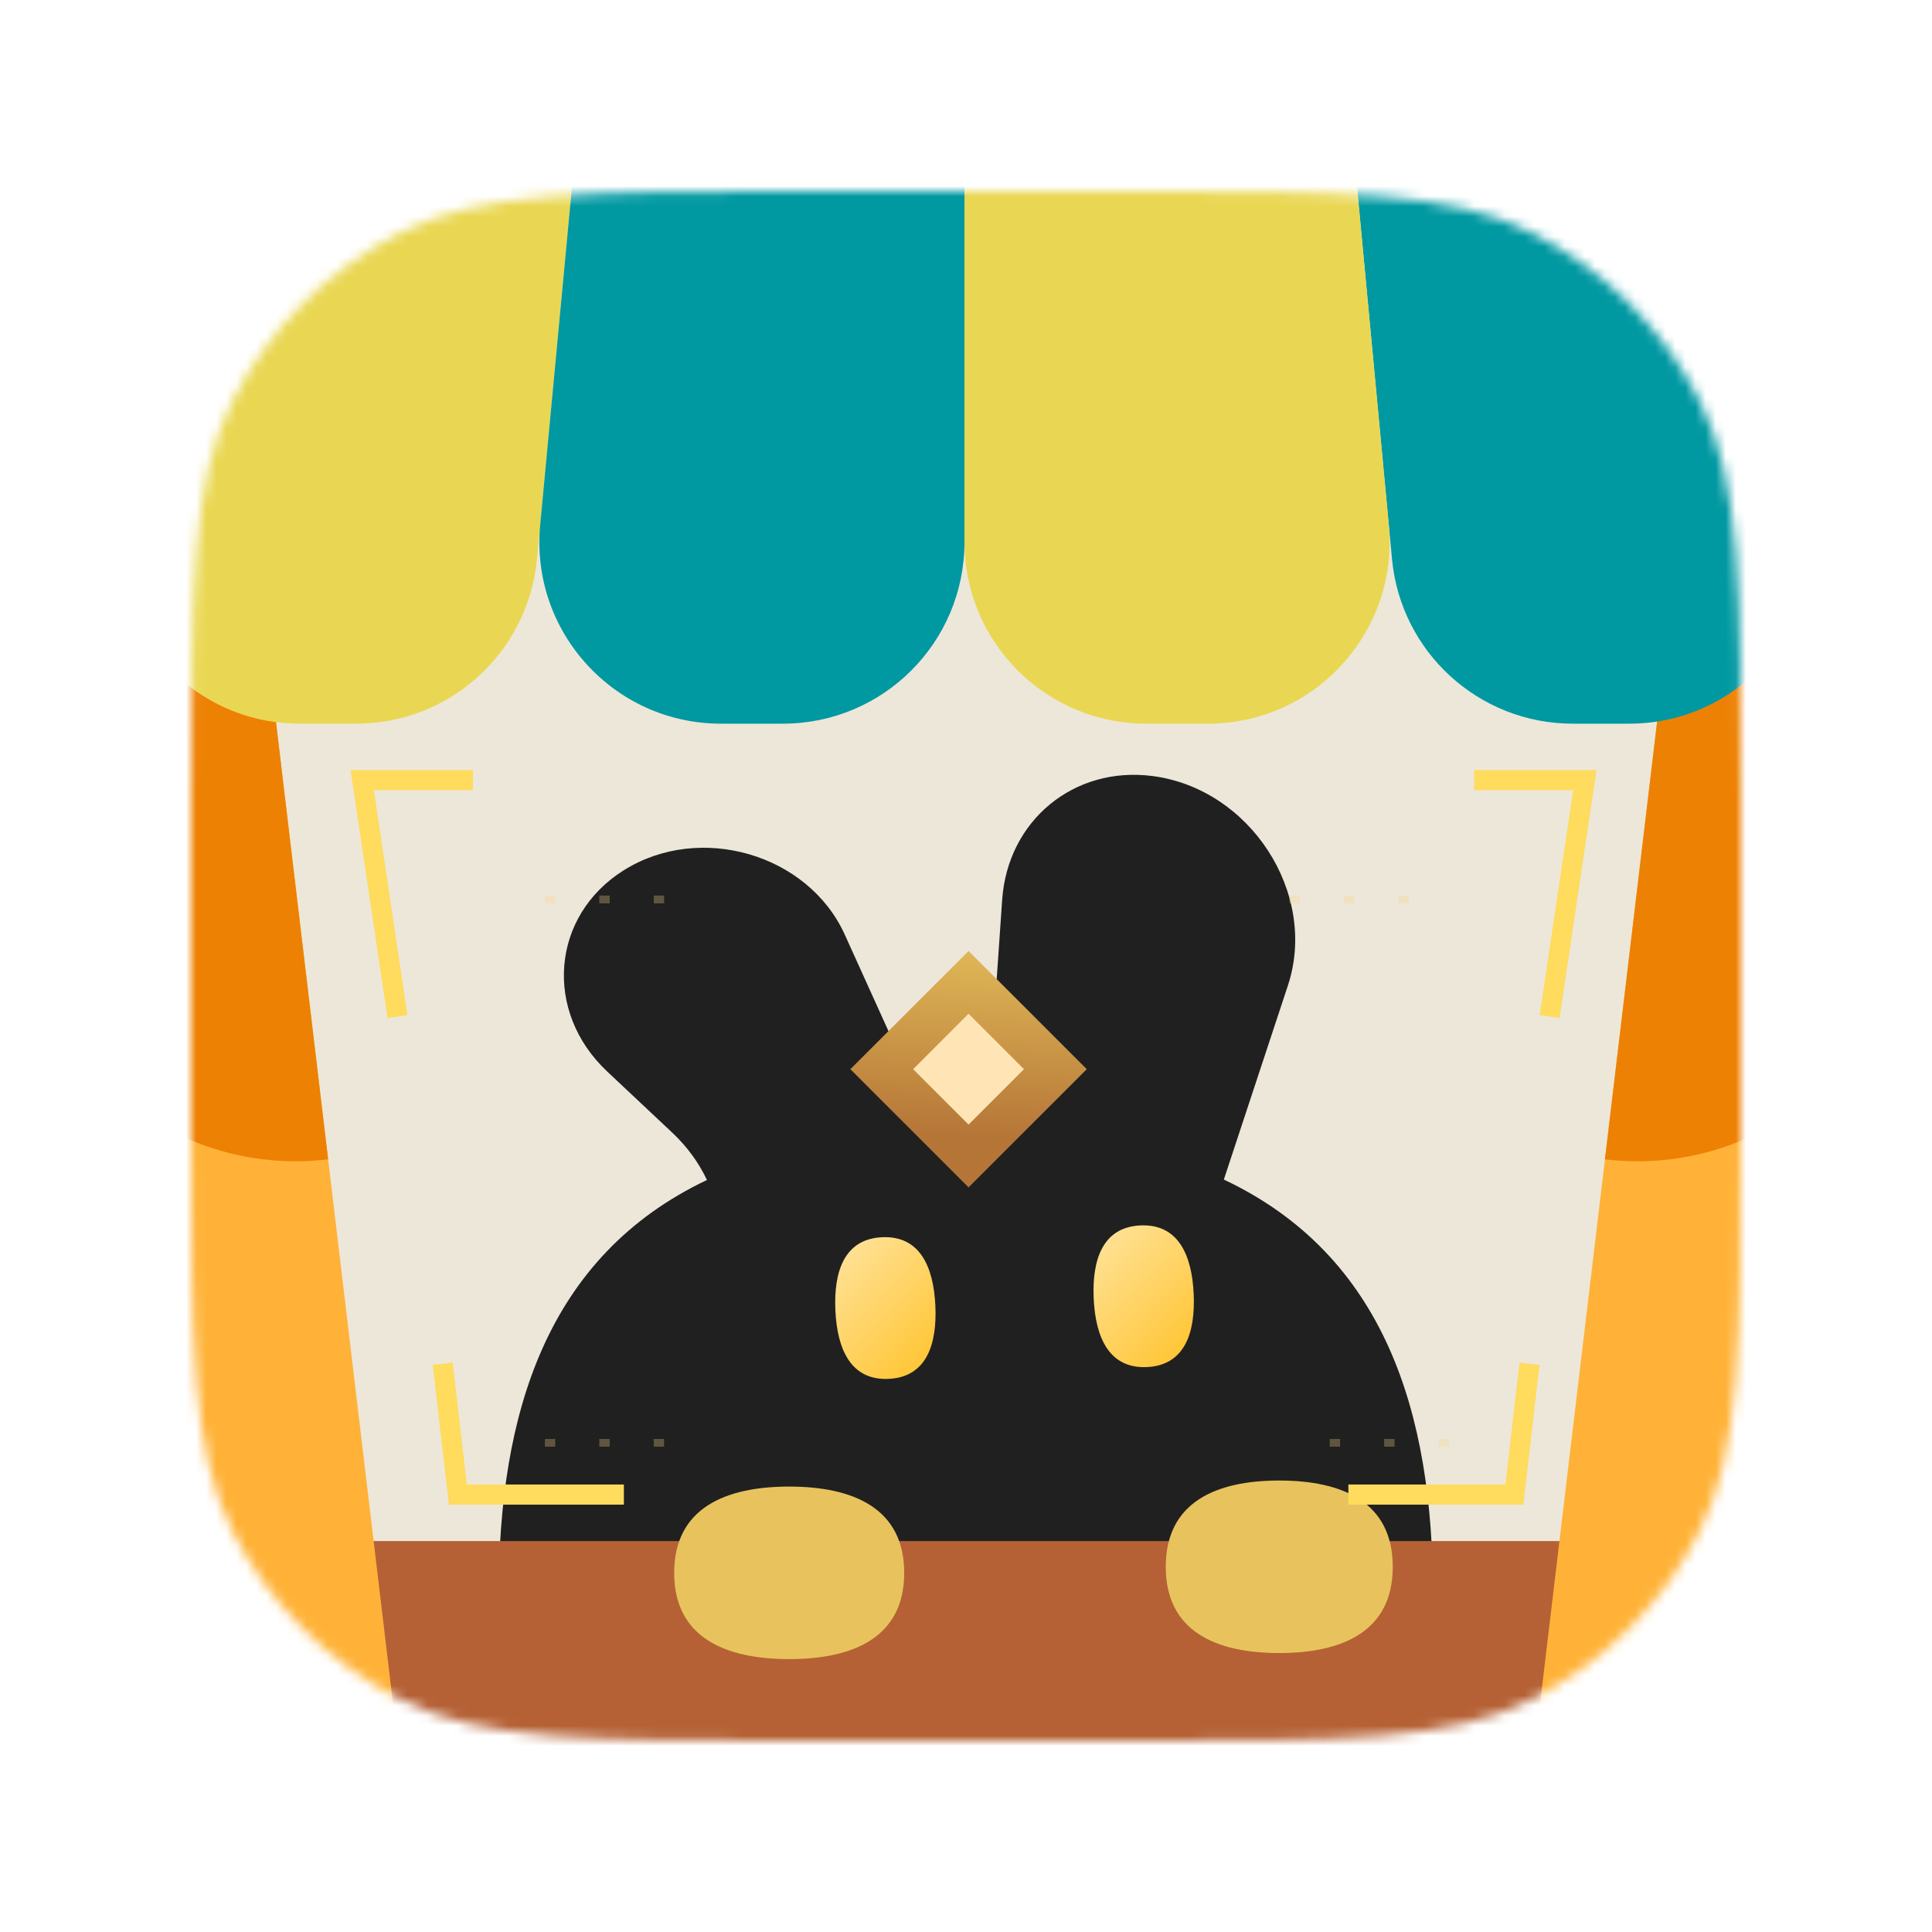<svg xmlns="http://www.w3.org/2000/svg" width="192" height="192" fill="none" viewBox="0 0 192 192"><mask id="mask0_1841_1428" width="154" height="154" x="19" y="19" maskUnits="userSpaceOnUse" style="mask-type:alpha"><path fill="#EFF3F5" d="M19 79.8C19 58.518 19 47.877 23.142 39.748C26.785 32.598 32.598 26.785 39.748 23.142C47.877 19 58.518 19 79.8 19H112.2C133.482 19 144.123 19 152.252 23.142C159.402 26.785 165.215 32.598 168.858 39.748C173 47.877 173 58.518 173 79.8V112.2C173 133.482 173 144.123 168.858 152.252C165.215 159.402 159.402 165.215 152.252 168.858C144.123 173 133.482 173 112.2 173H79.8C58.518 173 47.877 173 39.748 168.858C32.598 165.215 26.785 159.402 23.142 152.252C19 144.123 19 133.482 19 112.2V79.8Z"/></mask><g mask="url(#mask0_1841_1428)"><path fill="#EDE7D9" d="M19 79.8C19 58.518 19 47.877 23.142 39.748C26.785 32.598 32.598 26.785 39.748 23.142C47.877 19 58.518 19 79.8 19H112.2C133.482 19 144.123 19 152.252 23.142C159.402 26.785 165.215 32.598 168.858 39.748C173 47.877 173 58.518 173 79.8V112.2C173 133.482 173 144.123 168.858 152.252C165.215 159.402 159.402 165.215 152.252 168.858C144.123 173 133.482 173 112.2 173H79.8C58.518 173 47.877 173 39.748 168.858C32.598 165.215 26.785 159.402 23.142 152.252C19 144.123 19 133.482 19 112.2V79.8Z"/><path fill="#202020" fill-rule="evenodd" d="M127.99 97.94C131.007 88.801 124.259 78.37 114.519 77.119C106.72 76.117 100.141 81.539 99.595 89.419L98.002 112.423C97.339 112.409 96.666 112.402 95.984 112.402C94.69 112.402 93.43 112.428 92.203 112.478L90.825 108.052L83.951 92.879C80.32 84.867 69.562 81.735 61.989 86.487C54.775 91.012 53.991 100.516 60.339 106.482L66.816 112.569C68.269 113.935 69.436 115.528 70.257 117.265C54.353 124.823 49.562 140.409 49.562 158.41C49.562 183.819 59.107 204.417 95.984 204.417C132.861 204.417 142.406 183.819 142.406 158.41C142.406 140.376 137.598 124.766 121.624 117.223L127.99 97.94Z" clip-rule="evenodd"/><path fill="url(#paint0_linear_1841_1428)" d="M88.308 137.032C84.567 137.203 83.196 134.107 83.019 130.22C82.841 126.332 83.924 123.125 87.666 122.954C91.408 122.783 92.778 125.879 92.956 129.766C93.133 133.653 92.05 136.861 88.308 137.032Z"/><path fill="url(#paint1_linear_1841_1428)" d="M113.98 135.859C110.238 136.03 108.868 132.935 108.69 129.047C108.513 125.16 109.596 121.953 113.338 121.782C117.08 121.611 118.45 124.706 118.628 128.594C118.805 132.481 117.722 135.688 113.98 135.859Z"/><path fill="#B56135" d="M-4.762 160.337C-4.762 156.367 -1.543 153.148 2.427 153.148H189.272C193.242 153.148 196.461 156.367 196.461 160.337V200.401C196.461 204.371 193.242 207.59 189.272 207.59H2.427C-1.543 207.59 -4.762 204.371 -4.762 200.401V160.337Z"/><path fill="#E8C35D" d="M89.859 156.307C89.859 162.763 84.742 164.879 78.43 164.879C72.117 164.879 67 162.763 67 156.307C67 149.851 72.117 147.734 78.43 147.734C84.742 147.734 89.859 149.851 89.859 156.307Z"/><path fill="#E8C35D" d="M138.41 155.705C138.41 162.161 133.36 164.277 127.131 164.277C120.901 164.277 115.852 162.161 115.852 155.705C115.852 149.249 120.901 147.133 127.131 147.133C133.36 147.133 138.41 149.249 138.41 155.705Z"/><path fill="#FFB237" d="M-1.258 59.807L25.622 56.602L39.259 170.991L12.379 174.196L-1.258 59.807Z"/><path fill="#ED8103" d="M-1.258 59.806L25.622 56.602L32.609 115.213C17.764 116.983 4.295 106.383 2.525 91.538L-1.258 59.806Z"/><path fill="#FFB237" d="M193.365 59.807L166.485 56.602L152.848 170.991L179.727 174.196L193.365 59.807Z"/><path fill="#ED8103" d="M193.365 59.806L166.485 56.602L159.497 115.213C174.343 116.983 187.812 106.383 189.582 91.538L193.365 59.806Z"/><path fill="#0098A1" d="M167.998 1.374C166.139 -6.465 159.138 -12 151.081 -12C140.836 -12 132.812 -3.186 133.771 7.014L138.337 55.561C139.208 64.832 146.992 71.918 156.304 71.918H161.902C173.553 71.918 182.151 61.042 179.462 49.706L167.998 1.374Z"/><path fill="#e9d753" d="M23.701 1.374C25.561 -6.465 32.562 -12 40.618 -12C50.863 -12 58.887 -3.186 57.928 7.014L53.363 55.561C52.491 64.832 44.708 71.918 35.395 71.918H29.797C18.146 71.918 9.548 61.042 12.237 49.706L23.701 1.374Z"/><path fill="#e9d753" d="M133.522 4.357C132.65 -4.914 124.867 -12 115.554 -12H113.897C103.93 -12 95.85 -3.92 95.85 6.047V53.871C95.85 63.838 103.93 71.918 113.897 71.918H120.051C130.686 71.918 139.015 62.769 138.019 52.181L133.522 4.357Z"/><path fill="#0098A1" d="M58.178 4.357C59.05 -4.914 66.834 -12 76.146 -12H77.803C87.77 -12 95.85 -3.92 95.85 6.047V53.871C95.85 63.838 87.77 71.918 77.803 71.918H71.649C61.014 71.918 52.686 62.769 53.681 52.181L58.178 4.357Z"/><rect width="16.612" height="16.612" x="96.254" y="94.508" fill="url(#paint2_linear_1841_1428)" transform="rotate(45 96.254 94.508)"/><g filter="url(#filter0_d_1841_1428)"><rect width="7.789" height="7.789" x="96.254" y="100.746" fill="#FFE5B5" transform="rotate(45 96.254 100.746)"/></g><g filter="url(#filter1_ddd_1841_1428)"><path fill="#FFDB5E" fill-rule="evenodd" d="M43.007 134.615L44.993 134.385L46.391 146.5H62V148.5H44.609L43.007 134.615Z" clip-rule="evenodd"/></g><g filter="url(#filter2_ddd_1841_1428)"><path fill="#FFDB5E" fill-rule="evenodd" d="M152.993 134.615L151.007 134.385L149.609 146.5H134V148.5H151.391L152.993 134.615Z" clip-rule="evenodd"/></g><g filter="url(#filter3_ddd_1841_1428)"><path fill="#FFDB5E" fill-rule="evenodd" d="M146.5 75.5H158.66L154.989 100.147L153.011 99.853L156.34 77.5H146.5V75.5Z" clip-rule="evenodd"/></g><g filter="url(#filter4_ddd_1841_1428)"><path fill="#FFDB5E" fill-rule="evenodd" d="M47 75.5H34.84L38.511 100.147L40.489 99.853L37.16 77.5H47V75.5Z" clip-rule="evenodd"/></g><g filter="url(#filter5_d_1841_1428)" opacity=".3"><line x1="143.614" x2="128.386" y1="143.386" y2="143.386" stroke="#F9D38B" stroke-dasharray=".26 5.15" stroke-linecap="square" stroke-linejoin="round" stroke-width=".772"/></g><g filter="url(#filter6_d_1841_1428)" opacity=".3"><line x1="65.614" x2="50.386" y1="143.386" y2="143.386" stroke="#F9D38B" stroke-dasharray=".26 5.15" stroke-linecap="square" stroke-linejoin="round" stroke-width=".772"/></g><g filter="url(#filter7_d_1841_1428)" opacity=".3"><line x1="65.614" x2="50.386" y1="89.386" y2="89.386" stroke="#F9D38B" stroke-dasharray=".26 5.15" stroke-linecap="square" stroke-linejoin="round" stroke-width=".772"/></g><g filter="url(#filter8_d_1841_1428)" opacity=".3"><line x1="139.614" x2="124.386" y1="89.386" y2="89.386" stroke="#F9D38B" stroke-dasharray=".26 5.15" stroke-linecap="square" stroke-linejoin="round" stroke-width=".772"/></g></g><defs><filter id="filter0_d_1841_1428" width="22.338" height="22.338" x="85.085" y="95.085" color-interpolation-filters="sRGB" filterUnits="userSpaceOnUse"><feFlood flood-opacity="0" result="BackgroundImageFix"/><feColorMatrix in="SourceAlpha" result="hardAlpha" type="matrix" values="0 0 0 0 0 0 0 0 0 0 0 0 0 0 0 0 0 0 127 0"/><feOffset/><feGaussianBlur stdDeviation="2.831"/><feComposite in2="hardAlpha" operator="out"/><feColorMatrix type="matrix" values="0 0 0 0 1 0 0 0 0 0.872 0 0 0 0 0.392 0 0 0 0.55 0"/><feBlend in2="BackgroundImageFix" mode="normal" result="effect1_dropShadow_1841_1428"/><feBlend in="SourceGraphic" in2="effect1_dropShadow_1841_1428" mode="normal" result="shape"/></filter><filter id="filter1_ddd_1841_1428" width="47.301" height="42.422" x="28.853" y="121.261" color-interpolation-filters="sRGB" filterUnits="userSpaceOnUse"><feFlood flood-opacity="0" result="BackgroundImageFix"/><feColorMatrix in="SourceAlpha" result="hardAlpha" type="matrix" values="0 0 0 0 0 0 0 0 0 0 0 0 0 0 0 0 0 0 127 0"/><feOffset/><feGaussianBlur stdDeviation="1.415"/><feComposite in2="hardAlpha" operator="out"/><feColorMatrix type="matrix" values="0 0 0 0 0.953 0 0 0 0 0.922 0 0 0 0 0.804 0 0 0 0.88 0"/><feBlend in2="BackgroundImageFix" mode="normal" result="effect1_dropShadow_1841_1428"/><feColorMatrix in="SourceAlpha" result="hardAlpha" type="matrix" values="0 0 0 0 0 0 0 0 0 0 0 0 0 0 0 0 0 0 127 0"/><feOffset/><feGaussianBlur stdDeviation="4.246"/><feComposite in2="hardAlpha" operator="out"/><feColorMatrix type="matrix" values="0 0 0 0 0.979 0 0 0 0 0.818 0 0 0 0 0.245 0 0 0 0.55 0"/><feBlend in2="effect1_dropShadow_1841_1428" mode="normal" result="effect2_dropShadow_1841_1428"/><feColorMatrix in="SourceAlpha" result="hardAlpha" type="matrix" values="0 0 0 0 0 0 0 0 0 0 0 0 0 0 0 0 0 0 127 0"/><feOffset dy="1.029"/><feGaussianBlur stdDeviation="7.077"/><feComposite in2="hardAlpha" operator="out"/><feColorMatrix type="matrix" values="0 0 0 0 1 0 0 0 0 1 0 0 0 0 1 0 0 0 0.88 0"/><feBlend in2="effect2_dropShadow_1841_1428" mode="normal" result="effect3_dropShadow_1841_1428"/><feBlend in="SourceGraphic" in2="effect3_dropShadow_1841_1428" mode="normal" result="shape"/></filter><filter id="filter2_ddd_1841_1428" width="47.301" height="42.422" x="119.846" y="121.261" color-interpolation-filters="sRGB" filterUnits="userSpaceOnUse"><feFlood flood-opacity="0" result="BackgroundImageFix"/><feColorMatrix in="SourceAlpha" result="hardAlpha" type="matrix" values="0 0 0 0 0 0 0 0 0 0 0 0 0 0 0 0 0 0 127 0"/><feOffset/><feGaussianBlur stdDeviation="1.415"/><feComposite in2="hardAlpha" operator="out"/><feColorMatrix type="matrix" values="0 0 0 0 0.953 0 0 0 0 0.922 0 0 0 0 0.804 0 0 0 0.88 0"/><feBlend in2="BackgroundImageFix" mode="normal" result="effect1_dropShadow_1841_1428"/><feColorMatrix in="SourceAlpha" result="hardAlpha" type="matrix" values="0 0 0 0 0 0 0 0 0 0 0 0 0 0 0 0 0 0 127 0"/><feOffset/><feGaussianBlur stdDeviation="4.246"/><feComposite in2="hardAlpha" operator="out"/><feColorMatrix type="matrix" values="0 0 0 0 0.979 0 0 0 0 0.818 0 0 0 0 0.245 0 0 0 0.55 0"/><feBlend in2="effect1_dropShadow_1841_1428" mode="normal" result="effect2_dropShadow_1841_1428"/><feColorMatrix in="SourceAlpha" result="hardAlpha" type="matrix" values="0 0 0 0 0 0 0 0 0 0 0 0 0 0 0 0 0 0 127 0"/><feOffset dy="1.029"/><feGaussianBlur stdDeviation="7.077"/><feComposite in2="hardAlpha" operator="out"/><feColorMatrix type="matrix" values="0 0 0 0 1 0 0 0 0 1 0 0 0 0 1 0 0 0 0.88 0"/><feBlend in2="effect2_dropShadow_1841_1428" mode="normal" result="effect3_dropShadow_1841_1428"/><feBlend in="SourceGraphic" in2="effect3_dropShadow_1841_1428" mode="normal" result="shape"/></filter><filter id="filter3_ddd_1841_1428" width="40.467" height="52.955" x="132.346" y="62.376" color-interpolation-filters="sRGB" filterUnits="userSpaceOnUse"><feFlood flood-opacity="0" result="BackgroundImageFix"/><feColorMatrix in="SourceAlpha" result="hardAlpha" type="matrix" values="0 0 0 0 0 0 0 0 0 0 0 0 0 0 0 0 0 0 127 0"/><feOffset/><feGaussianBlur stdDeviation="1.415"/><feComposite in2="hardAlpha" operator="out"/><feColorMatrix type="matrix" values="0 0 0 0 0.953 0 0 0 0 0.922 0 0 0 0 0.804 0 0 0 0.88 0"/><feBlend in2="BackgroundImageFix" mode="normal" result="effect1_dropShadow_1841_1428"/><feColorMatrix in="SourceAlpha" result="hardAlpha" type="matrix" values="0 0 0 0 0 0 0 0 0 0 0 0 0 0 0 0 0 0 127 0"/><feOffset/><feGaussianBlur stdDeviation="4.246"/><feComposite in2="hardAlpha" operator="out"/><feColorMatrix type="matrix" values="0 0 0 0 0.979 0 0 0 0 0.818 0 0 0 0 0.245 0 0 0 0.55 0"/><feBlend in2="effect1_dropShadow_1841_1428" mode="normal" result="effect2_dropShadow_1841_1428"/><feColorMatrix in="SourceAlpha" result="hardAlpha" type="matrix" values="0 0 0 0 0 0 0 0 0 0 0 0 0 0 0 0 0 0 127 0"/><feOffset dy="1.029"/><feGaussianBlur stdDeviation="7.077"/><feComposite in2="hardAlpha" operator="out"/><feColorMatrix type="matrix" values="0 0 0 0 1 0 0 0 0 1 0 0 0 0 1 0 0 0 0.88 0"/><feBlend in2="effect2_dropShadow_1841_1428" mode="normal" result="effect3_dropShadow_1841_1428"/><feBlend in="SourceGraphic" in2="effect3_dropShadow_1841_1428" mode="normal" result="shape"/></filter><filter id="filter4_ddd_1841_1428" width="40.467" height="52.955" x="20.686" y="62.376" color-interpolation-filters="sRGB" filterUnits="userSpaceOnUse"><feFlood flood-opacity="0" result="BackgroundImageFix"/><feColorMatrix in="SourceAlpha" result="hardAlpha" type="matrix" values="0 0 0 0 0 0 0 0 0 0 0 0 0 0 0 0 0 0 127 0"/><feOffset/><feGaussianBlur stdDeviation="1.415"/><feComposite in2="hardAlpha" operator="out"/><feColorMatrix type="matrix" values="0 0 0 0 0.953 0 0 0 0 0.922 0 0 0 0 0.804 0 0 0 0.88 0"/><feBlend in2="BackgroundImageFix" mode="normal" result="effect1_dropShadow_1841_1428"/><feColorMatrix in="SourceAlpha" result="hardAlpha" type="matrix" values="0 0 0 0 0 0 0 0 0 0 0 0 0 0 0 0 0 0 127 0"/><feOffset/><feGaussianBlur stdDeviation="4.246"/><feComposite in2="hardAlpha" operator="out"/><feColorMatrix type="matrix" values="0 0 0 0 0.979 0 0 0 0 0.818 0 0 0 0 0.245 0 0 0 0.55 0"/><feBlend in2="effect1_dropShadow_1841_1428" mode="normal" result="effect2_dropShadow_1841_1428"/><feColorMatrix in="SourceAlpha" result="hardAlpha" type="matrix" values="0 0 0 0 0 0 0 0 0 0 0 0 0 0 0 0 0 0 127 0"/><feOffset dy="1.029"/><feGaussianBlur stdDeviation="7.077"/><feComposite in2="hardAlpha" operator="out"/><feColorMatrix type="matrix" values="0 0 0 0 1 0 0 0 0 1 0 0 0 0 1 0 0 0 0.88 0"/><feBlend in2="effect2_dropShadow_1841_1428" mode="normal" result="effect3_dropShadow_1841_1428"/><feBlend in="SourceGraphic" in2="effect3_dropShadow_1841_1428" mode="normal" result="shape"/></filter><filter id="filter5_d_1841_1428" width="28.095" height="12.867" x="121.953" y="136.953" color-interpolation-filters="sRGB" filterUnits="userSpaceOnUse"><feFlood flood-opacity="0" result="BackgroundImageFix"/><feColorMatrix in="SourceAlpha" result="hardAlpha" type="matrix" values="0 0 0 0 0 0 0 0 0 0 0 0 0 0 0 0 0 0 127 0"/><feOffset/><feGaussianBlur stdDeviation="2.831"/><feComposite in2="hardAlpha" operator="out"/><feColorMatrix type="matrix" values="0 0 0 0 0.953 0 0 0 0 0.922 0 0 0 0 0.804 0 0 0 0.55 0"/><feBlend in2="BackgroundImageFix" mode="normal" result="effect1_dropShadow_1841_1428"/><feBlend in="SourceGraphic" in2="effect1_dropShadow_1841_1428" mode="normal" result="shape"/></filter><filter id="filter6_d_1841_1428" width="28.095" height="12.867" x="43.953" y="136.953" color-interpolation-filters="sRGB" filterUnits="userSpaceOnUse"><feFlood flood-opacity="0" result="BackgroundImageFix"/><feColorMatrix in="SourceAlpha" result="hardAlpha" type="matrix" values="0 0 0 0 0 0 0 0 0 0 0 0 0 0 0 0 0 0 127 0"/><feOffset/><feGaussianBlur stdDeviation="2.831"/><feComposite in2="hardAlpha" operator="out"/><feColorMatrix type="matrix" values="0 0 0 0 0.953 0 0 0 0 0.922 0 0 0 0 0.804 0 0 0 0.55 0"/><feBlend in2="BackgroundImageFix" mode="normal" result="effect1_dropShadow_1841_1428"/><feBlend in="SourceGraphic" in2="effect1_dropShadow_1841_1428" mode="normal" result="shape"/></filter><filter id="filter7_d_1841_1428" width="28.095" height="12.867" x="43.953" y="82.953" color-interpolation-filters="sRGB" filterUnits="userSpaceOnUse"><feFlood flood-opacity="0" result="BackgroundImageFix"/><feColorMatrix in="SourceAlpha" result="hardAlpha" type="matrix" values="0 0 0 0 0 0 0 0 0 0 0 0 0 0 0 0 0 0 127 0"/><feOffset/><feGaussianBlur stdDeviation="2.831"/><feComposite in2="hardAlpha" operator="out"/><feColorMatrix type="matrix" values="0 0 0 0 0.953 0 0 0 0 0.922 0 0 0 0 0.804 0 0 0 0.55 0"/><feBlend in2="BackgroundImageFix" mode="normal" result="effect1_dropShadow_1841_1428"/><feBlend in="SourceGraphic" in2="effect1_dropShadow_1841_1428" mode="normal" result="shape"/></filter><filter id="filter8_d_1841_1428" width="28.095" height="12.867" x="117.953" y="82.953" color-interpolation-filters="sRGB" filterUnits="userSpaceOnUse"><feFlood flood-opacity="0" result="BackgroundImageFix"/><feColorMatrix in="SourceAlpha" result="hardAlpha" type="matrix" values="0 0 0 0 0 0 0 0 0 0 0 0 0 0 0 0 0 0 127 0"/><feOffset/><feGaussianBlur stdDeviation="2.831"/><feComposite in2="hardAlpha" operator="out"/><feColorMatrix type="matrix" values="0 0 0 0 0.953 0 0 0 0 0.922 0 0 0 0 0.804 0 0 0 0.55 0"/><feBlend in2="BackgroundImageFix" mode="normal" result="effect1_dropShadow_1841_1428"/><feBlend in="SourceGraphic" in2="effect1_dropShadow_1841_1428" mode="normal" result="shape"/></filter><linearGradient id="paint0_linear_1841_1428" x1="83" x2="97.788" y1="120.646" y2="134.986" gradientUnits="userSpaceOnUse"><stop stop-color="#FFE8AB"/><stop offset="1" stop-color="#FFBE1C"/></linearGradient><linearGradient id="paint1_linear_1841_1428" x1="108.672" x2="123.46" y1="119.473" y2="133.813" gradientUnits="userSpaceOnUse"><stop stop-color="#FFE8AB"/><stop offset="1" stop-color="#FFBE1C"/></linearGradient><linearGradient id="paint2_linear_1841_1428" x1="91.473" x2="110.565" y1="87.964" y2="109.177" gradientUnits="userSpaceOnUse"><stop stop-color="#F2D465"/><stop offset=".929" stop-color="#B57537"/></linearGradient></defs></svg>